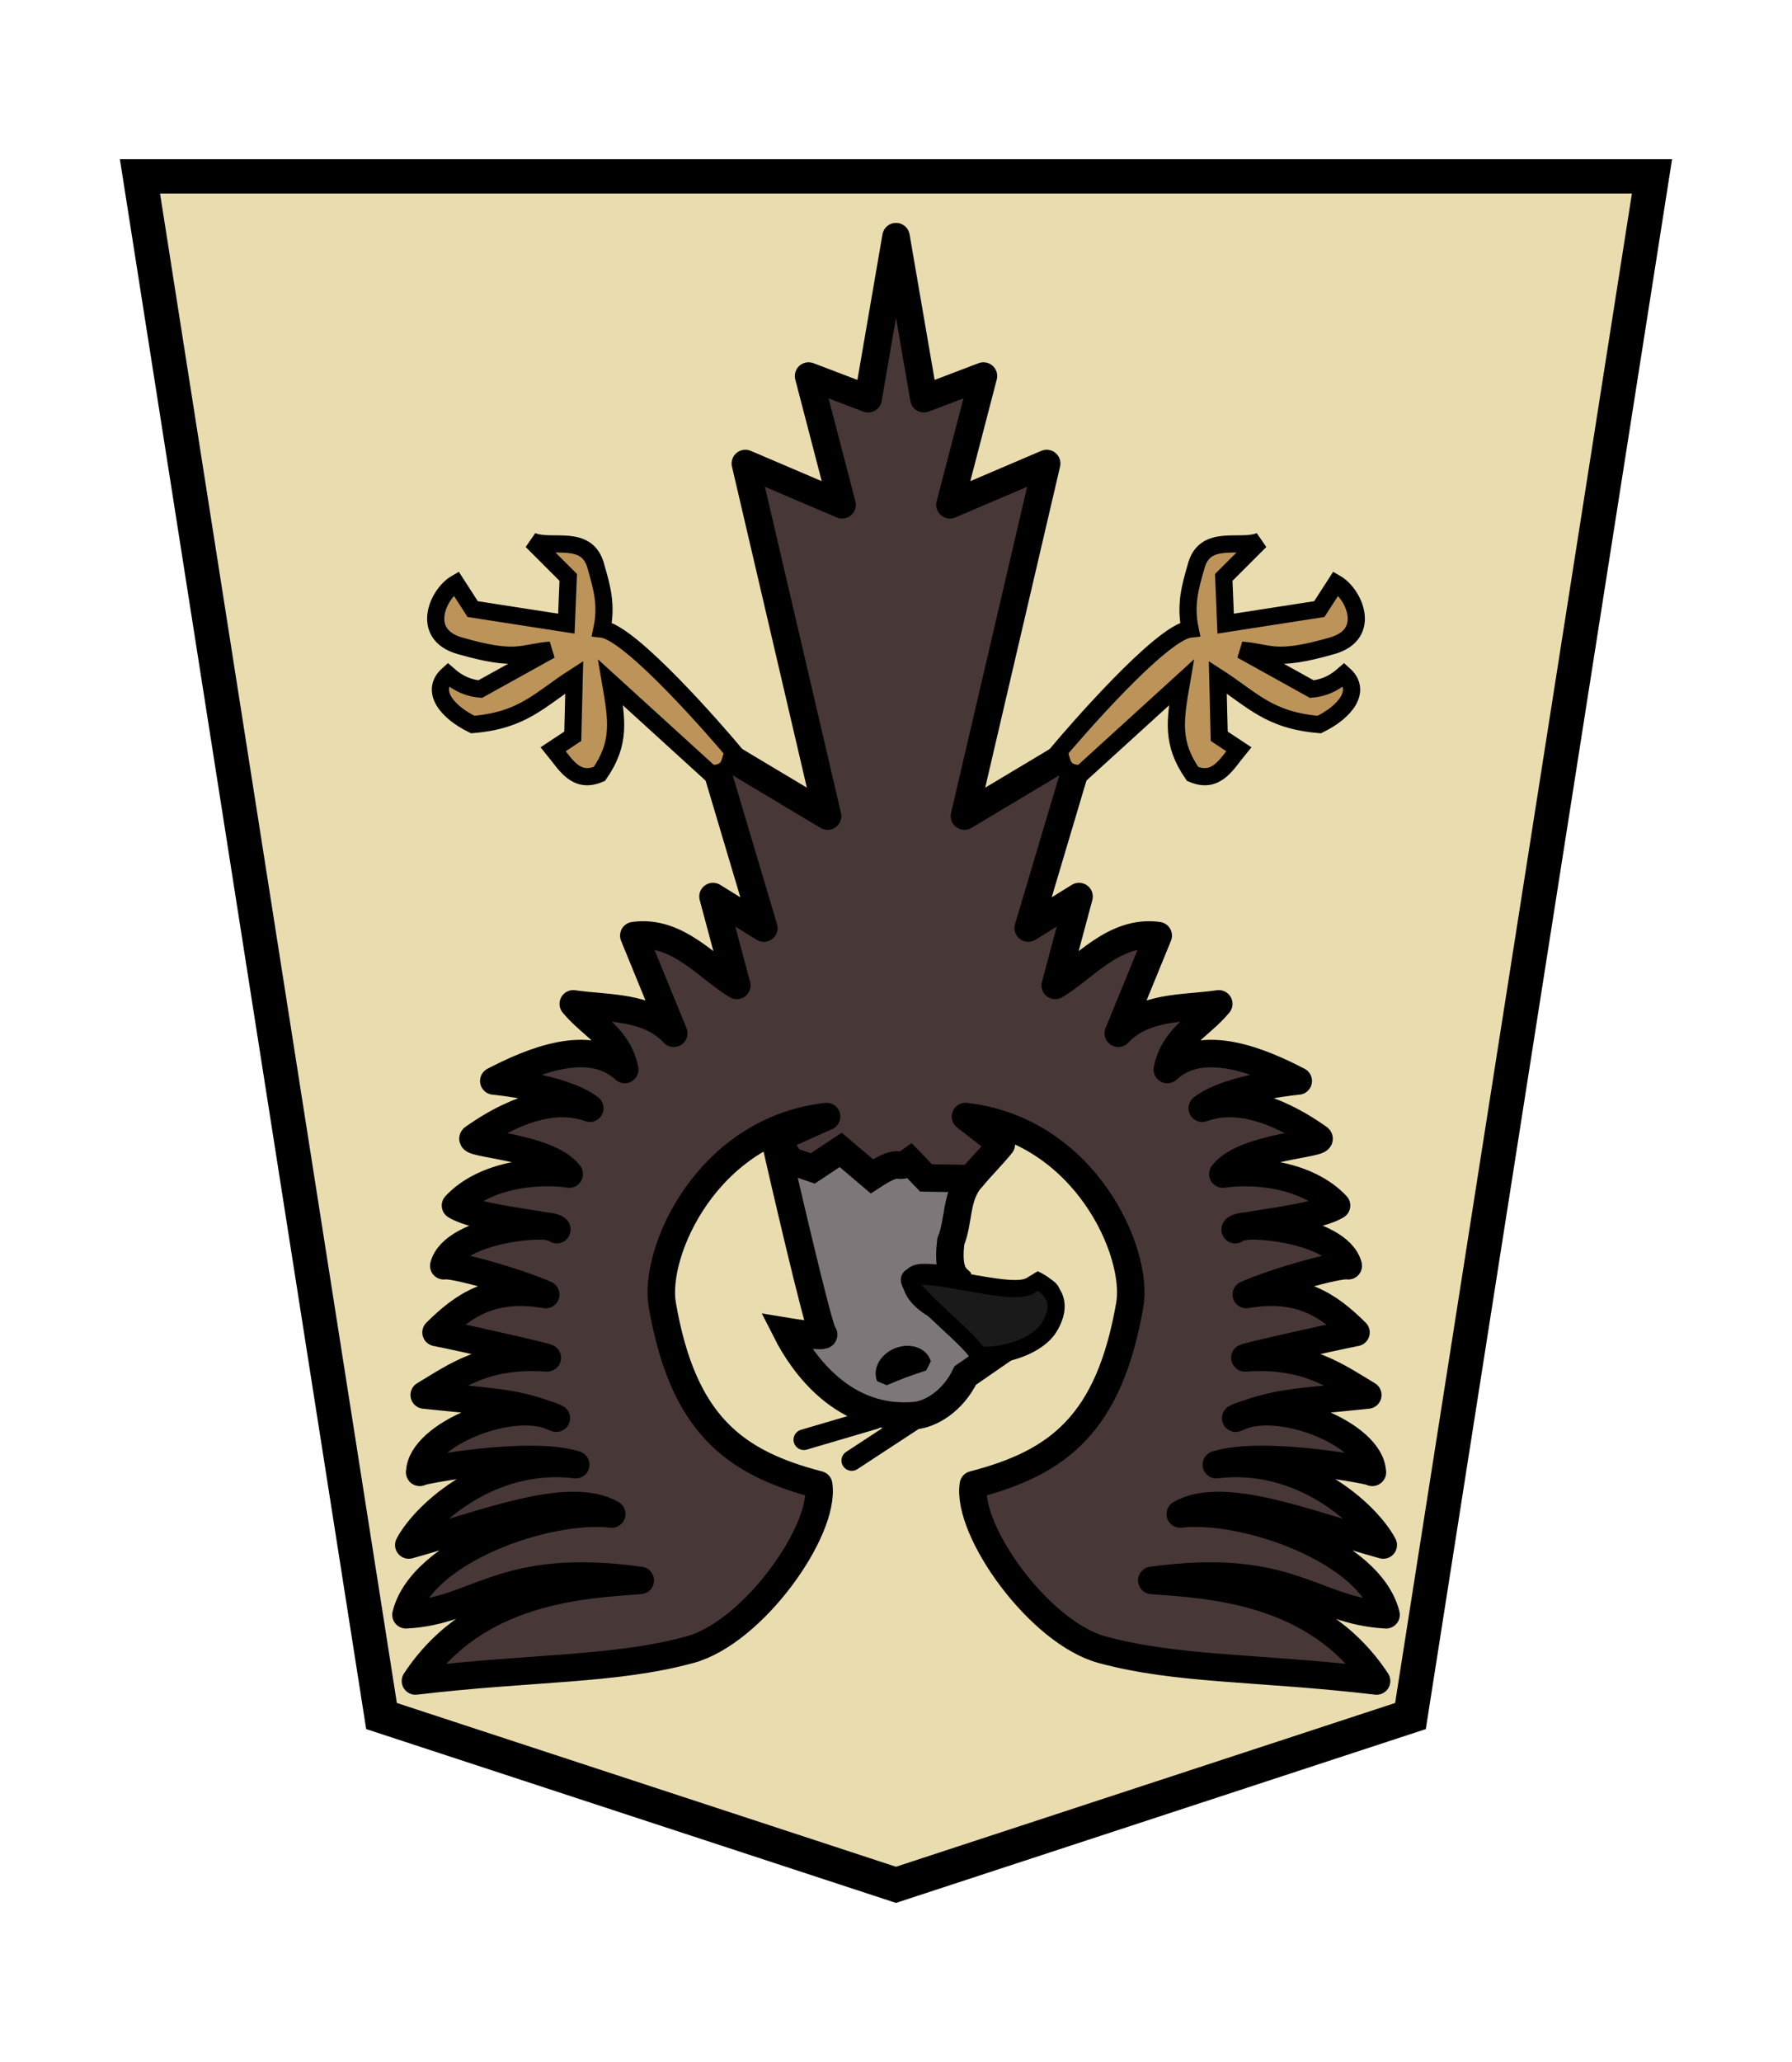 <svg height="60" width="52.157" xmlns="http://www.w3.org/2000/svg"><g stroke="#000"><path d="m119.89 98-21.702 7.118-10.188 64.931 63.78-0-1.604-10.221-8.585-54.709z" fill="#e9ddaf" stroke-width="1.449" transform="matrix(-.69 0 0 -.69 108.802 122.466)"/><path d="m26.73 41.228-1.939 1.271" fill="#392c2c" stroke-linecap="round" stroke-width=".6"/><g transform="matrix(-1 0 0 -1 52.079 60.004)"><path d="m28.797 25.797.685 1.063-1.462.654c3.477-.397 5.049-3.944 4.783-5.477-.601-3.475-2.09-4.599-4.552-5.237-.201-1.325 1.907-4.301 3.75-4.801 2.203-.598 4.55-.504 7.986-.91-1.766 2.683-4.934 2.805-6.543 2.927 4.045.559 4.69-.892 6.819-1-.455 1.862-4.099 3.148-5.99 2.932 1.244.716 3.666-.28 5.908-.902-.483.916-2.399 2.643-4.858 2.338 1.387.437 4.677-.203 4.539-.224-.02 1.102-2.741 2.217-3.976 1.577 1.19.48 1.803.457 3.846.674-.905.538-1.775 1.21-3.572 1.081-.203-.014 2.431.584 3.228.74-.796.789-1.633 1.372-3.193 1.102.868.383 2.707.897 2.968.838-.287 1.092-3.196 1.335-3.29 1.05-.075.132 2.274.285 2.949.703-.836.896-2.37 1.056-3.31.915.605.815 3.07.877 2.778 1.057-.203.125-1.881 1.41-3.377.859.777.608 2.794.793 2.794.793-1.059.55-2.778 1.296-3.811.334.197.958.944 1.246 1.498 1.91-1.031-.151-2.168-.048-2.925-.856l1.163 2.842c-1.279.18-2.163-.961-2.998-1.449l.693 2.586-1.48-.918 1.583 5.316-3.438-2.057 2.393 10.26-2.815-1.202.975 3.747-1.733-.66-.812 4.716-.812-4.716-1.733.66.975-3.747-2.815 1.202 2.393-10.26-3.438 2.057 1.583-5.316-1.48.918.693-2.586c-.834.488-1.718 1.628-2.998 1.449l1.163-2.842c-.757.808-1.894.705-2.925.856.554-.664 1.301-.952 1.498-1.91-1.033.962-2.752.216-3.811-.334 0 0 2.017-.185 2.794-.793-1.495.552-3.174-.733-3.377-.859-.292-.18 2.172-.241 2.778-1.057-.94.141-2.475-.019-3.31-.915.675-.417 3.025-.571 2.949-.703-.094.286-3.003.042-3.29-1.05.261.059 2.099-.455 2.968-.838-1.56.27-2.397-.313-3.193-1.102.797-.156 3.431-.755 3.228-.74-1.796.128-2.666-.543-3.572-1.081 2.044-.217 2.657-.194 3.846-.674-1.235.64-3.956-.475-3.976-1.577-.138.021 3.151.661 4.539.224-2.459.305-4.374-1.422-4.858-2.338 2.242.622 4.664 1.618 5.908.902-1.891.216-5.535-1.07-5.99-2.932 2.128.107 2.774 1.558 6.819 1-1.609-.123-4.778-.245-6.543-2.927 3.436.406 5.783.312 7.986.91 1.843.5 3.951 3.476 3.75 4.801-2.462.637-3.951 1.761-4.553 5.237-.265 1.533 1.306 5.08 4.783 5.477l-1.043-.811c.274-.338.602-.662.883-.998" fill="#483737" stroke-linejoin="round" stroke-width=".8"/><path d="m17.693 40.145c.194-1.124.29-1.768-.325-2.661-.695-.295-.986.283-1.344.719l.569.377.042 1.717c-1.003-.645-1.481-1.255-2.955-1.376-.761.372-1.245.983-.719 1.453.312-.277.625-.395.938-.422l2.044 1.134c-.86-.071-.952-.357-2.641.128-1.165.335-.637 1.509-.106 1.816l.484-.75 2.726-.423.055 1.345-1.062 1.062c.564-.254 1.625.241 1.872-.761.169-.583.317-1.105.17-1.805.845-.093 3.423-3.086 3.825-3.567-.125-.263-.05-.629-.657-.641z" fill="#bc9459" stroke-width=".5"/><path d="m34.308 40.145c-.194-1.124-.29-1.768.325-2.661.695-.295.986.283 1.344.719l-.569.377-.042 1.717c1.003-.645 1.481-1.255 2.955-1.376.761.372 1.245.983.719 1.453-.312-.277-.625-.395-.938-.422l-2.044 1.134c.86-.071.952-.357 2.641.128 1.165.335.637 1.509.106 1.816l-.484-.75-2.726-.423-.055 1.345 1.062 1.062c-.564-.254-1.625.241-1.872-.761-.169-.583-.317-1.105-.17-1.805-.845-.093-3.423-3.086-3.825-3.567.125-.263.05-.629.657-.641z" fill="#bc9459" stroke-width=".5"/><path d="m24.206 22.782c.665-.006 1.238.144 1.213-.066-.076-.628-1.325-1.099-2.153-1.168-1.801-.152-1.608.585-1.25 1.016-.956-.376.066-.022.398-1.499l1.569-1.085c.367-.756 1.011-1.129 1.473-1.169 2.074-.181 3.261 1.51 3.737 2.451 0 0-1.217-.202-1.076-.077s1.294 5.156 1.294 5.156l-.99-.336-.811.539-.907-.77c-.923.605-.681.132-1.11.44l-.468-.486-1.304-.022c.454-.542.336-1.215.585-1.83.073-.618-.011-.918-.2-1.093z" fill="#7d7779" stroke-width=".8"/><g stroke-linejoin="bevel"><path d="m21.98 22.785c-.48-.22-.903-.64-.436-1.408.307-.505 1.254-.87 2.073-.8.16.461 2.553 2.205 1.871 2.289-.976.095-3.472-.79-3.508-.081z" fill="#1a1a1a" stroke-linecap="round" stroke-width=".5"/><path d="m20.465 31.436a1.872 1.443 0 0 1 -.973 1.266 1.872 1.443 0 0 1 -1.908-.05 1.872 1.443 0 0 1 -.859-1.314l1.868.099z" stroke-linecap="square" stroke-width="1.298" transform="matrix(.307 -.124 .122 .307 16.234 12.782)"/></g></g><path d="m25.449 41.29-2.053.604" fill="#392c2c" stroke-linecap="round" stroke-width=".6"/></g></svg>